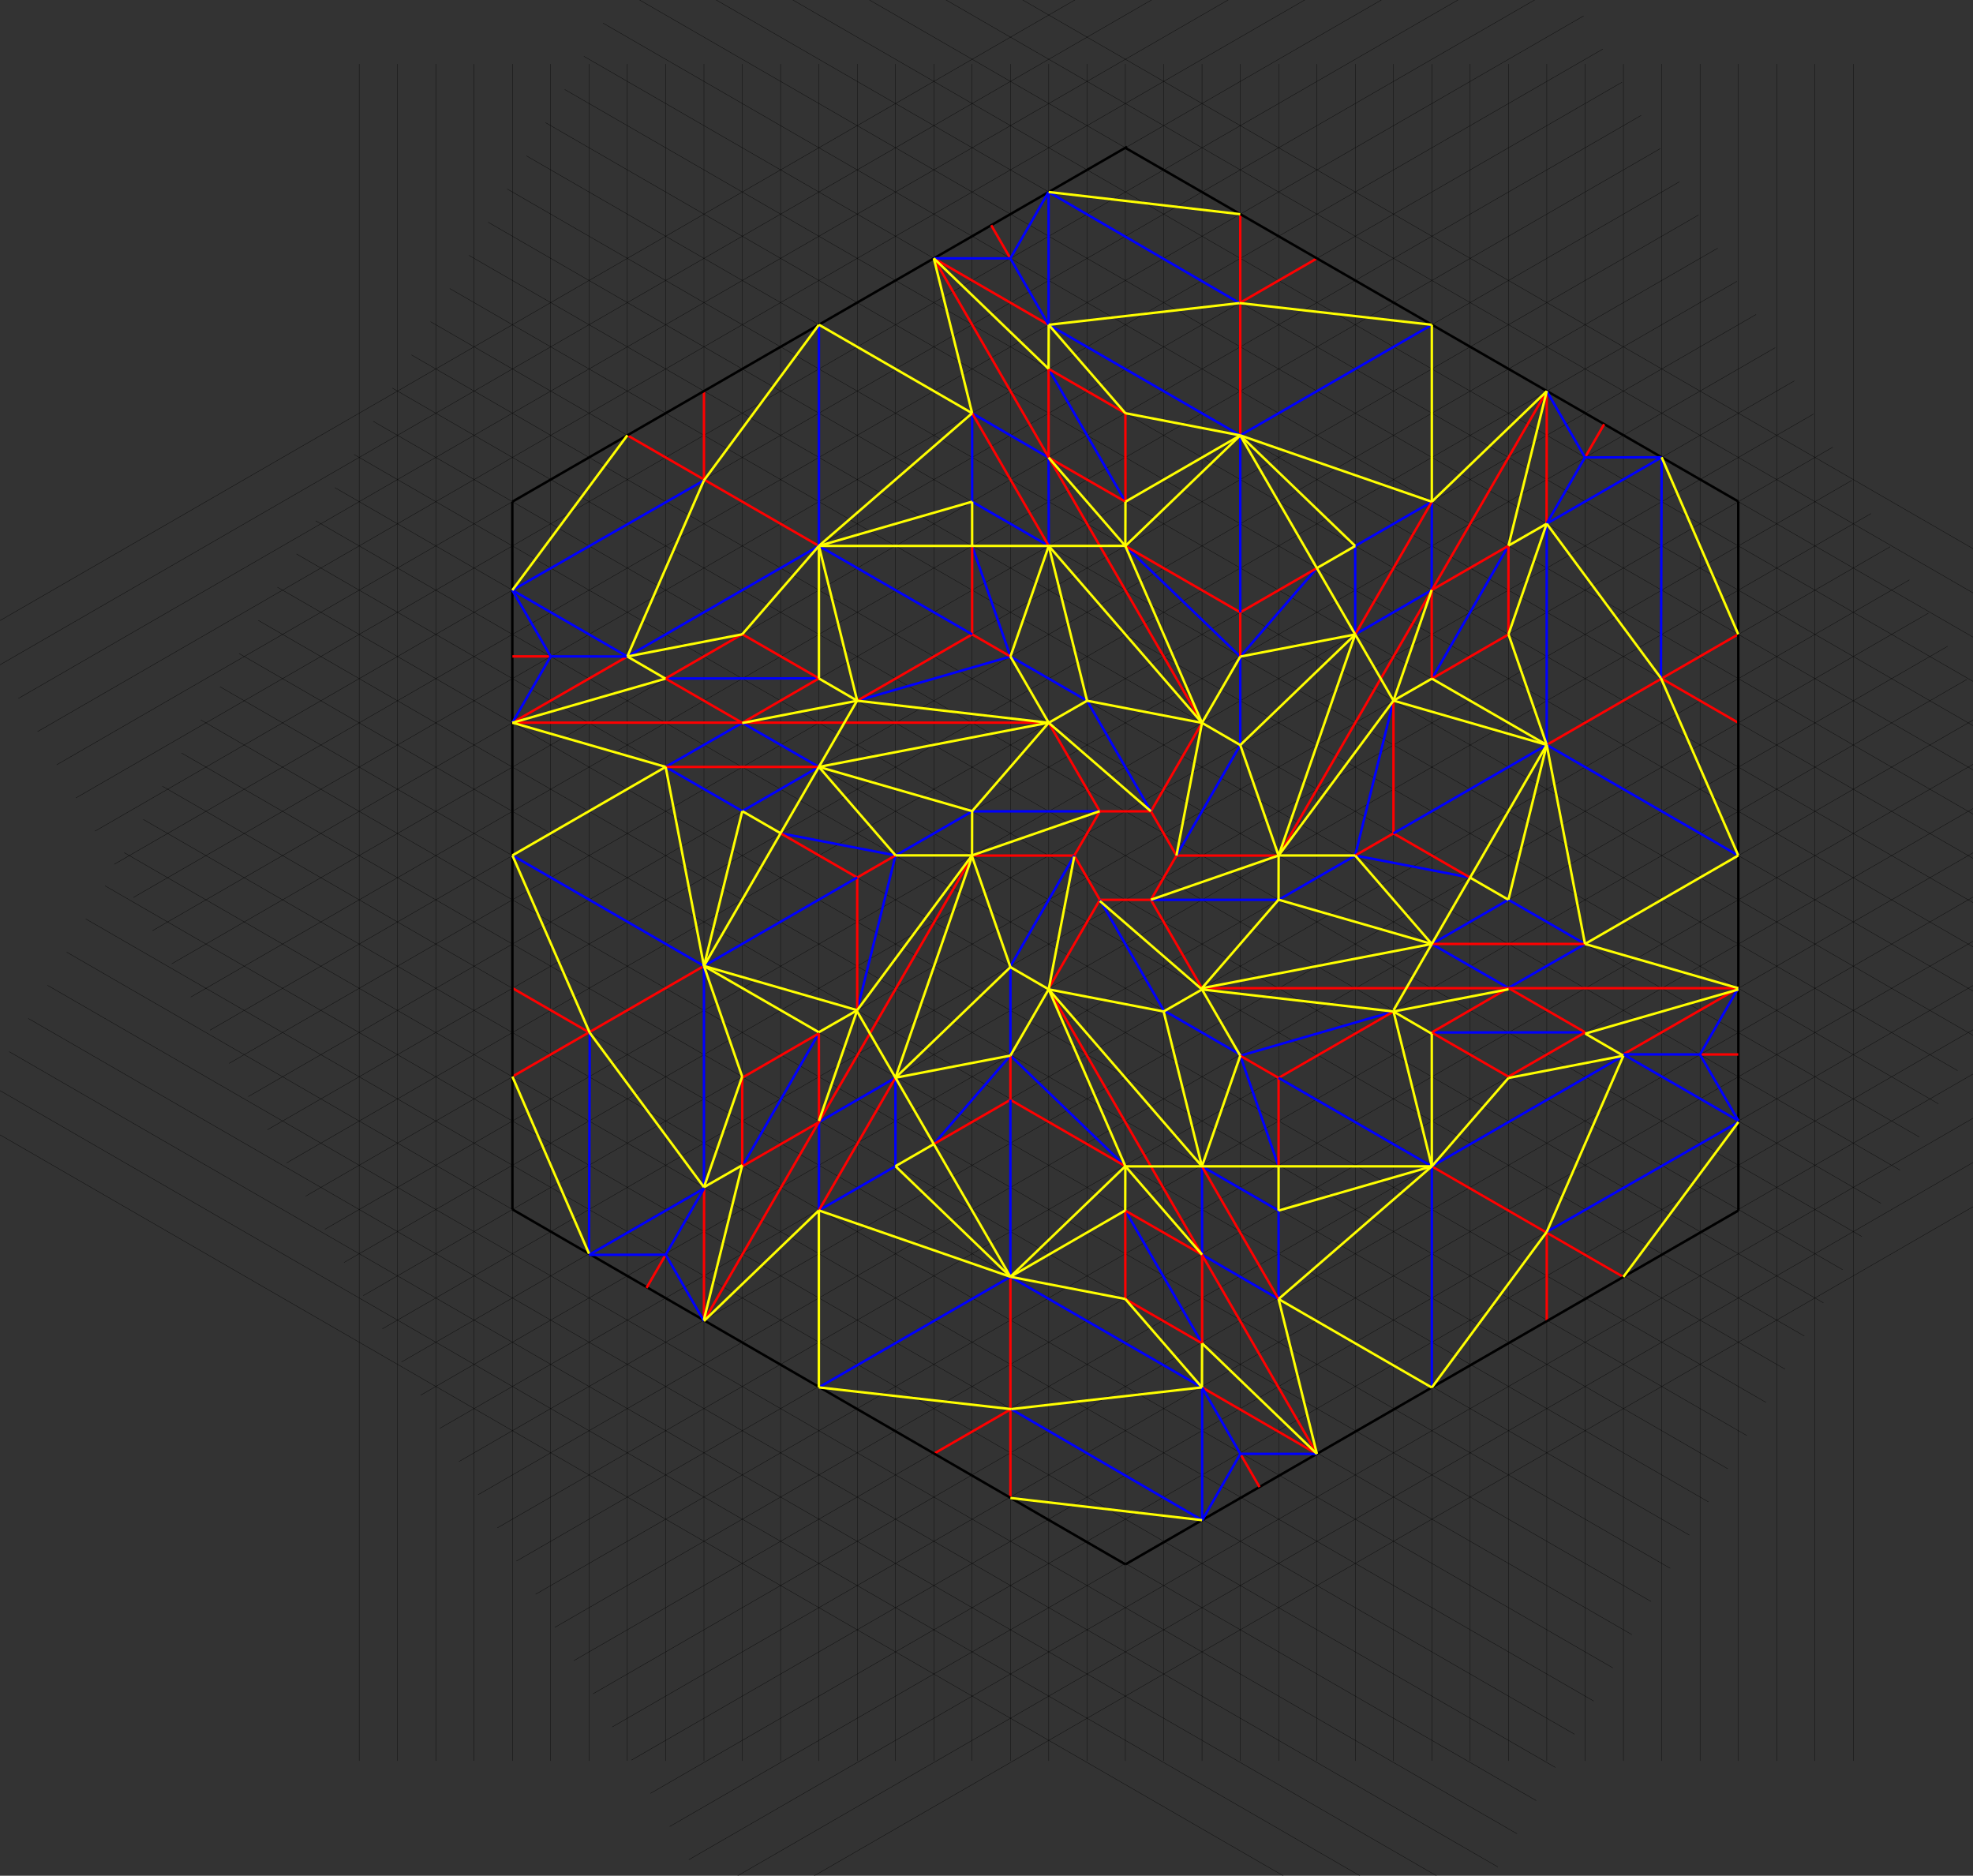<?xml version="1.0" encoding="utf-8"?>
<!-- Generator: Adobe Illustrator 16.0.3, SVG Export Plug-In . SVG Version: 6.00 Build 0)  -->
<!DOCTYPE svg PUBLIC "-//W3C//DTD SVG 1.1//EN" "http://www.w3.org/Graphics/SVG/1.1/DTD/svg11.dtd">
<svg version="1.1" id="Layer_1" xmlns="http://www.w3.org/2000/svg" xmlns:xlink="http://www.w3.org/1999/xlink" x="0px" y="0px"
	 width="7270.588px" height="6912px" viewBox="0 0 7270.588 6912" enable-background="new 0 0 7270.588 6912" xml:space="preserve">
<rect x="0" y="0" width="7270.588" height="6912" fill="#333333" stroke="none"/>
<g>
	<line fill="none" stroke="#000000" stroke-miterlimit="10" x1="1323.529" y1="235.647" x2="1323.529" y2="6488.588"/>
	<line fill="none" stroke="#000000" stroke-miterlimit="10" x1="1464.706" y1="235.647" x2="1464.706" y2="6488.588"/>
	<line fill="none" stroke="#000000" stroke-miterlimit="10" x1="1605.883" y1="235.647" x2="1605.883" y2="6488.588"/>
	<line fill="none" stroke="#000000" stroke-miterlimit="10" x1="1747.061" y1="235.647" x2="1747.061" y2="6488.588"/>
	<line fill="none" stroke="#000000" stroke-miterlimit="10" x1="1888.236" y1="235.647" x2="1888.236" y2="6488.588"/>
	<line fill="none" stroke="#000000" stroke-miterlimit="10" x1="2029.413" y1="235.647" x2="2029.413" y2="6488.588"/>
	<line fill="none" stroke="#000000" stroke-miterlimit="10" x1="2170.59" y1="235.647" x2="2170.59" y2="6488.588"/>
	<line fill="none" stroke="#000000" stroke-miterlimit="10" x1="2311.768" y1="235.647" x2="2311.768" y2="6488.588"/>
	<line fill="none" stroke="#000000" stroke-miterlimit="10" x1="2452.943" y1="235.647" x2="2452.943" y2="6488.588"/>
	<line fill="none" stroke="#000000" stroke-miterlimit="10" x1="2594.12" y1="235.647" x2="2594.12" y2="6488.588"/>
	<line fill="none" stroke="#000000" stroke-miterlimit="10" x1="2735.297" y1="235.647" x2="2735.297" y2="6488.588"/>
	<line fill="none" stroke="#000000" stroke-miterlimit="10" x1="2876.475" y1="235.647" x2="2876.475" y2="6488.588"/>
	<line fill="none" stroke="#000000" stroke-miterlimit="10" x1="3017.65" y1="235.647" x2="3017.65" y2="6488.588"/>
	<line fill="none" stroke="#000000" stroke-miterlimit="10" x1="3158.827" y1="235.647" x2="3158.827" y2="6488.588"/>
	<line fill="none" stroke="#000000" stroke-miterlimit="10" x1="3300.004" y1="235.647" x2="3300.004" y2="6488.588"/>
	<line fill="none" stroke="#000000" stroke-miterlimit="10" x1="3441.181" y1="235.647" x2="3441.181" y2="6488.588"/>
	<line fill="none" stroke="#000000" stroke-miterlimit="10" x1="3582.357" y1="235.647" x2="3582.357" y2="6488.588"/>
	<line fill="none" stroke="#000000" stroke-miterlimit="10" x1="3723.534" y1="235.647" x2="3723.534" y2="6488.588"/>
	<line fill="none" stroke="#000000" stroke-miterlimit="10" x1="3864.711" y1="235.647" x2="3864.711" y2="6488.588"/>
	<line fill="none" stroke="#000000" stroke-miterlimit="10" x1="4005.888" y1="235.647" x2="4005.888" y2="6488.588"/>
	<line fill="none" stroke="#000000" stroke-miterlimit="10" x1="4147.064" y1="235.647" x2="4147.064" y2="6488.588"/>
	<line fill="none" stroke="#000000" stroke-miterlimit="10" x1="4288.241" y1="235.647" x2="4288.241" y2="6488.588"/>
	<line fill="none" stroke="#000000" stroke-miterlimit="10" x1="4429.418" y1="235.647" x2="4429.418" y2="6488.588"/>
	<line fill="none" stroke="#000000" stroke-miterlimit="10" x1="4570.596" y1="235.647" x2="4570.596" y2="6488.588"/>
	<line fill="none" stroke="#000000" stroke-miterlimit="10" x1="4711.771" y1="235.647" x2="4711.771" y2="6488.588"/>
	<line fill="none" stroke="#000000" stroke-miterlimit="10" x1="4852.948" y1="235.647" x2="4852.948" y2="6488.588"/>
	<line fill="none" stroke="#000000" stroke-miterlimit="10" x1="4994.125" y1="235.647" x2="4994.125" y2="6488.588"/>
	<line fill="none" stroke="#000000" stroke-miterlimit="10" x1="5135.302" y1="235.647" x2="5135.302" y2="6488.588"/>
	<line fill="none" stroke="#000000" stroke-miterlimit="10" x1="5276.479" y1="235.647" x2="5276.479" y2="6488.588"/>
	<line fill="none" stroke="#000000" stroke-miterlimit="10" x1="5417.654" y1="235.647" x2="5417.654" y2="6488.588"/>
	<line fill="none" stroke="#000000" stroke-miterlimit="10" x1="5558.832" y1="235.647" x2="5558.832" y2="6488.588"/>
	<line fill="none" stroke="#000000" stroke-miterlimit="10" x1="5700.009" y1="235.647" x2="5700.009" y2="6488.588"/>
	<line fill="none" stroke="#000000" stroke-miterlimit="10" x1="5841.186" y1="235.647" x2="5841.186" y2="6488.588"/>
	<line fill="none" stroke="#000000" stroke-miterlimit="10" x1="5982.361" y1="235.647" x2="5982.361" y2="6488.588"/>
	<line fill="none" stroke="#000000" stroke-miterlimit="10" x1="6123.539" y1="235.647" x2="6123.539" y2="6488.588"/>
	<line fill="none" stroke="#000000" stroke-miterlimit="10" x1="6264.716" y1="235.647" x2="6264.716" y2="6488.588"/>
	<line fill="none" stroke="#000000" stroke-miterlimit="10" x1="6405.893" y1="235.647" x2="6405.893" y2="6488.588"/>
	<line fill="none" stroke="#000000" stroke-miterlimit="10" x1="6547.068" y1="235.647" x2="6547.068" y2="6488.588"/>
	<line fill="none" stroke="#000000" stroke-miterlimit="10" x1="6688.246" y1="235.647" x2="6688.246" y2="6488.588"/>
	<line fill="none" stroke="#000000" stroke-miterlimit="10" x1="6829.423" y1="235.647" x2="6829.423" y2="6488.588"/>
</g>
<g>
	<line fill="none" stroke="#000000" stroke-miterlimit="10" x1="-107.364" y1="4119.789" x2="5307.841" y2="7246.26"/>
	<line fill="none" stroke="#000000" stroke-miterlimit="10" x1="-36.776" y1="3997.527" x2="5378.43" y2="7123.998"/>
	<line fill="none" stroke="#000000" stroke-miterlimit="10" x1="33.812" y1="3875.265" x2="5449.02" y2="7001.734"/>
	<line fill="none" stroke="#000000" stroke-miterlimit="10" x1="104.401" y1="3753.002" x2="5519.605" y2="6879.473"/>
	<line fill="none" stroke="#000000" stroke-miterlimit="10" x1="174.989" y1="3630.739" x2="5590.193" y2="6757.209"/>
	<line fill="none" stroke="#000000" stroke-miterlimit="10" x1="245.578" y1="3508.477" x2="5660.782" y2="6634.947"/>
	<line fill="none" stroke="#000000" stroke-miterlimit="10" x1="316.166" y1="3386.214" x2="5731.372" y2="6512.684"/>
	<line fill="none" stroke="#000000" stroke-miterlimit="10" x1="386.754" y1="3263.951" x2="5801.96" y2="6390.422"/>
	<line fill="none" stroke="#000000" stroke-miterlimit="10" x1="457.343" y1="3141.688" x2="5872.548" y2="6268.158"/>
	<line fill="none" stroke="#000000" stroke-miterlimit="10" x1="527.931" y1="3019.426" x2="5943.137" y2="6145.896"/>
	<line fill="none" stroke="#000000" stroke-miterlimit="10" x1="598.52" y1="2897.163" x2="6013.727" y2="6023.633"/>
	<line fill="none" stroke="#000000" stroke-miterlimit="10" x1="669.107" y1="2774.9" x2="6084.312" y2="5901.371"/>
	<line fill="none" stroke="#000000" stroke-miterlimit="10" x1="739.696" y1="2652.638" x2="6154.9" y2="5779.107"/>
	<line fill="none" stroke="#000000" stroke-miterlimit="10" x1="810.285" y1="2530.375" x2="6225.488" y2="5656.846"/>
	<line fill="none" stroke="#000000" stroke-miterlimit="10" x1="880.873" y1="2408.112" x2="6296.079" y2="5534.583"/>
	<line fill="none" stroke="#000000" stroke-miterlimit="10" x1="951.461" y1="2285.85" x2="6366.667" y2="5412.32"/>
	<line fill="none" stroke="#000000" stroke-miterlimit="10" x1="1022.05" y1="2163.587" x2="6437.255" y2="5290.059"/>
	<line fill="none" stroke="#000000" stroke-miterlimit="10" x1="1092.638" y1="2041.324" x2="6507.843" y2="5167.795"/>
	<line fill="none" stroke="#000000" stroke-miterlimit="10" x1="1163.227" y1="1919.062" x2="6578.434" y2="5045.532"/>
	<line fill="none" stroke="#000000" stroke-miterlimit="10" x1="1233.814" y1="1796.799" x2="6649.021" y2="4923.27"/>
	<line fill="none" stroke="#000000" stroke-miterlimit="10" x1="1304.404" y1="1674.536" x2="6719.607" y2="4801.007"/>
	<line fill="none" stroke="#000000" stroke-miterlimit="10" x1="1374.992" y1="1552.273" x2="6790.195" y2="4678.744"/>
	<line fill="none" stroke="#000000" stroke-miterlimit="10" x1="1445.58" y1="1430.011" x2="6860.786" y2="4556.48"/>
	<line fill="none" stroke="#000000" stroke-miterlimit="10" x1="1516.168" y1="1307.748" x2="6931.374" y2="4434.219"/>
	<line fill="none" stroke="#000000" stroke-miterlimit="10" x1="1586.757" y1="1185.484" x2="7001.962" y2="4311.956"/>
	<line fill="none" stroke="#000000" stroke-miterlimit="10" x1="1657.345" y1="1063.223" x2="7072.55" y2="4189.693"/>
	<line fill="none" stroke="#000000" stroke-miterlimit="10" x1="1727.934" y1="940.961" x2="7143.141" y2="4067.432"/>
	<line fill="none" stroke="#000000" stroke-miterlimit="10" x1="1798.521" y1="818.698" x2="7213.729" y2="3945.168"/>
	<line fill="none" stroke="#000000" stroke-miterlimit="10" x1="1869.111" y1="696.436" x2="7284.314" y2="3822.906"/>
	<line fill="none" stroke="#000000" stroke-miterlimit="10" x1="1939.699" y1="574.172" x2="7354.902" y2="3700.643"/>
	<line fill="none" stroke="#000000" stroke-miterlimit="10" x1="2010.287" y1="451.909" x2="7425.493" y2="3578.38"/>
	<line fill="none" stroke="#000000" stroke-miterlimit="10" x1="2080.875" y1="329.646" x2="7496.081" y2="3456.117"/>
	<line fill="none" stroke="#000000" stroke-miterlimit="10" x1="2151.464" y1="207.385" x2="7566.669" y2="3333.855"/>
	<line fill="none" stroke="#000000" stroke-miterlimit="10" x1="2222.052" y1="85.122" x2="7637.257" y2="3211.593"/>
	<line fill="none" stroke="#000000" stroke-miterlimit="10" x1="2292.64" y1="-37.141" x2="7707.848" y2="3089.33"/>
	<line fill="none" stroke="#000000" stroke-miterlimit="10" x1="2363.229" y1="-159.403" x2="7778.436" y2="2967.066"/>
	<line fill="none" stroke="#000000" stroke-miterlimit="10" x1="2433.818" y1="-281.666" x2="7849.021" y2="2844.805"/>
	<line fill="none" stroke="#000000" stroke-miterlimit="10" x1="2504.406" y1="-403.929" x2="7919.609" y2="2722.542"/>
	<line fill="none" stroke="#000000" stroke-miterlimit="10" x1="2574.994" y1="-526.191" x2="7990.2" y2="2600.279"/>
	<line fill="none" stroke="#000000" stroke-miterlimit="10" x1="2645.583" y1="-648.454" x2="8060.788" y2="2478.018"/>
</g>
<g>
	<line fill="none" stroke="#000000" stroke-miterlimit="10" x1="5341.855" y1="-797.418" x2="-73.351" y2="2329.053"/>
	<line fill="none" stroke="#000000" stroke-miterlimit="10" x1="5412.443" y1="-675.155" x2="-2.763" y2="2451.314"/>
	<line fill="none" stroke="#000000" stroke-miterlimit="10" x1="5483.031" y1="-552.893" x2="67.826" y2="2573.578"/>
	<line fill="none" stroke="#000000" stroke-miterlimit="10" x1="5553.619" y1="-430.63" x2="138.414" y2="2695.84"/>
	<line fill="none" stroke="#000000" stroke-miterlimit="10" x1="5624.209" y1="-308.367" x2="209.002" y2="2818.104"/>
	<line fill="none" stroke="#000000" stroke-miterlimit="10" x1="5694.797" y1="-186.104" x2="279.591" y2="2940.365"/>
	<line fill="none" stroke="#000000" stroke-miterlimit="10" x1="5765.385" y1="-63.842" x2="350.179" y2="3062.629"/>
	<line fill="none" stroke="#000000" stroke-miterlimit="10" x1="5835.973" y1="58.421" x2="420.768" y2="3184.891"/>
	<line fill="none" stroke="#000000" stroke-miterlimit="10" x1="5906.562" y1="180.684" x2="491.355" y2="3307.154"/>
	<line fill="none" stroke="#000000" stroke-miterlimit="10" x1="5977.15" y1="302.946" x2="561.944" y2="3429.416"/>
	<line fill="none" stroke="#000000" stroke-miterlimit="10" x1="6047.738" y1="425.209" x2="632.533" y2="3551.679"/>
	<line fill="none" stroke="#000000" stroke-miterlimit="10" x1="6118.326" y1="547.472" x2="703.121" y2="3673.939"/>
	<line fill="none" stroke="#000000" stroke-miterlimit="10" x1="6188.916" y1="669.734" x2="773.709" y2="3796.204"/>
	<line fill="none" stroke="#000000" stroke-miterlimit="10" x1="6259.504" y1="791.996" x2="844.298" y2="3918.466"/>
	<line fill="none" stroke="#000000" stroke-miterlimit="10" x1="6330.092" y1="914.259" x2="914.886" y2="4040.729"/>
	<line fill="none" stroke="#000000" stroke-miterlimit="10" x1="6400.68" y1="1036.521" x2="985.475" y2="4162.991"/>
	<line fill="none" stroke="#000000" stroke-miterlimit="10" x1="6471.27" y1="1158.784" x2="1056.062" y2="4285.255"/>
	<line fill="none" stroke="#000000" stroke-miterlimit="10" x1="6541.857" y1="1281.047" x2="1126.65" y2="4407.518"/>
	<line fill="none" stroke="#000000" stroke-miterlimit="10" x1="6612.445" y1="1403.311" x2="1197.24" y2="4529.779"/>
	<line fill="none" stroke="#000000" stroke-miterlimit="10" x1="6683.033" y1="1525.572" x2="1267.828" y2="4652.042"/>
	<line fill="none" stroke="#000000" stroke-miterlimit="10" x1="6753.623" y1="1647.835" x2="1338.417" y2="4774.307"/>
	<line fill="none" stroke="#000000" stroke-miterlimit="10" x1="6824.211" y1="1770.098" x2="1409.005" y2="4896.566"/>
	<line fill="none" stroke="#000000" stroke-miterlimit="10" x1="6894.799" y1="1892.36" x2="1479.593" y2="5018.831"/>
	<line fill="none" stroke="#000000" stroke-miterlimit="10" x1="6965.387" y1="2014.623" x2="1550.182" y2="5141.093"/>
	<line fill="none" stroke="#000000" stroke-miterlimit="10" x1="7035.977" y1="2136.886" x2="1620.77" y2="5263.355"/>
	<line fill="none" stroke="#000000" stroke-miterlimit="10" x1="7106.564" y1="2259.148" x2="1691.357" y2="5385.618"/>
	<line fill="none" stroke="#000000" stroke-miterlimit="10" x1="7177.152" y1="2381.411" x2="1761.947" y2="5507.88"/>
	<line fill="none" stroke="#000000" stroke-miterlimit="10" x1="7247.74" y1="2503.674" x2="1832.535" y2="5630.145"/>
	<line fill="none" stroke="#000000" stroke-miterlimit="10" x1="7318.33" y1="2625.938" x2="1903.124" y2="5752.404"/>
	<line fill="none" stroke="#000000" stroke-miterlimit="10" x1="7388.918" y1="2748.199" x2="1973.712" y2="5874.669"/>
	<line fill="none" stroke="#000000" stroke-miterlimit="10" x1="7459.506" y1="2870.462" x2="2044.3" y2="5996.934"/>
	<line fill="none" stroke="#000000" stroke-miterlimit="10" x1="7530.094" y1="2992.725" x2="2114.889" y2="6119.193"/>
	<line fill="none" stroke="#000000" stroke-miterlimit="10" x1="7600.684" y1="3114.986" x2="2185.477" y2="6241.456"/>
	<line fill="none" stroke="#000000" stroke-miterlimit="10" x1="7671.271" y1="3237.249" x2="2256.064" y2="6363.721"/>
	<line fill="none" stroke="#000000" stroke-miterlimit="10" x1="7741.859" y1="3359.511" x2="2326.654" y2="6485.98"/>
	<line fill="none" stroke="#000000" stroke-miterlimit="10" x1="7812.447" y1="3481.773" x2="2397.242" y2="6608.245"/>
	<line fill="none" stroke="#000000" stroke-miterlimit="10" x1="7883.037" y1="3604.036" x2="2467.831" y2="6730.507"/>
	<line fill="none" stroke="#000000" stroke-miterlimit="10" x1="7953.625" y1="3726.3" x2="2538.419" y2="6852.771"/>
	<line fill="none" stroke="#000000" stroke-miterlimit="10" x1="8024.213" y1="3848.562" x2="2609.007" y2="6975.032"/>
	<line fill="none" stroke="#000000" stroke-miterlimit="10" x1="8094.801" y1="3970.825" x2="2679.596" y2="7097.296"/>
</g>
<polygon fill="none" stroke="#FF0000" stroke-width="9" stroke-miterlimit="10" points="4052.945,3315.75 3958.826,3152.73 
	4052.945,2989.712 4241.184,2989.712 4335.303,3152.73 4241.184,3315.75 "/>
<line fill="none" stroke="#FF0000" stroke-width="9" stroke-miterlimit="10" x1="3958.826" y1="3152.73" x2="3582.357" y2="3152.732"/>
<line fill="none" stroke="#FF0000" stroke-width="9" stroke-miterlimit="10" x1="4052.945" y1="3315.75" x2="3864.711" y2="3641.783"/>
<line fill="none" stroke="#FF0000" stroke-width="9" stroke-miterlimit="10" x1="4241.184" y1="3315.75" x2="4429.421" y2="3641.783"/>
<line fill="none" stroke="#FF0000" stroke-width="9" stroke-miterlimit="10" x1="4335.303" y1="3152.73" x2="4711.771" y2="3152.732"/>
<line fill="none" stroke="#FF0000" stroke-width="9" stroke-miterlimit="10" x1="4241.184" y1="2989.712" x2="4429.421" y2="2663.679"/>
<line fill="none" stroke="#FF0000" stroke-width="9" stroke-miterlimit="10" x1="4052.945" y1="2989.712" x2="3864.711" y2="2663.681"/>
<line fill="none" stroke="#0000FF" stroke-width="9" stroke-miterlimit="10" x1="4052.945" y1="2989.712" x2="3582.355" y2="2989.712"/>
<line fill="none" stroke="#0000FF" stroke-width="9" stroke-miterlimit="10" x1="3958.826" y1="3152.73" x2="3723.535" y2="3560.273"/>
<line fill="none" stroke="#0000FF" stroke-width="9" stroke-miterlimit="10" x1="4052.945" y1="3315.75" x2="4288.242" y2="3723.291"/>
<line fill="none" stroke="#0000FF" stroke-width="9" stroke-miterlimit="10" x1="4241.184" y1="3315.75" x2="4711.77" y2="3315.75"/>
<line fill="none" stroke="#0000FF" stroke-width="9" stroke-miterlimit="10" x1="4335.303" y1="3152.73" x2="4570.596" y2="2745.189"/>
<line fill="none" stroke="#0000FF" stroke-width="9" stroke-miterlimit="10" x1="4241.184" y1="2989.712" x2="4005.888" y2="2582.173"/>
<line fill="none" stroke="#0000FF" stroke-width="9" stroke-miterlimit="10" x1="4005.888" y1="2582.173" x2="3723.534" y2="2419.156"/>
<line fill="none" stroke="#0000FF" stroke-width="9" stroke-miterlimit="10" x1="3582.355" y1="2989.712" x2="3300.003" y2="3152.732"/>
<line fill="none" stroke="#0000FF" stroke-width="9" stroke-miterlimit="10" x1="3723.535" y1="3560.273" x2="3723.534" y2="3886.309"/>
<line fill="none" stroke="#0000FF" stroke-width="9" stroke-miterlimit="10" x1="4288.242" y1="3723.291" x2="4570.598" y2="3886.309"/>
<line fill="none" stroke="#0000FF" stroke-width="9" stroke-miterlimit="10" x1="4711.77" y1="3315.75" x2="4994.127" y2="3152.732"/>
<line fill="none" stroke="#0000FF" stroke-width="9" stroke-miterlimit="10" x1="3723.534" y1="2419.156" x2="3158.826" y2="2582.173"/>
<line fill="none" stroke="#0000FF" stroke-width="9" stroke-miterlimit="10" x1="3723.534" y1="2419.156" x2="3582.357" y2="2011.613"/>
<line fill="none" stroke="#FF0000" stroke-width="9" stroke-miterlimit="10" x1="3582.357" y1="2011.613" x2="3582.357" y2="2337.646"/>
<line fill="none" stroke="#FF0000" stroke-width="9" stroke-miterlimit="10" x1="3582.357" y1="2337.646" x2="3158.826" y2="2582.173"/>
<line fill="none" stroke="#FF0000" stroke-width="9" stroke-miterlimit="10" x1="3582.357" y1="2337.646" x2="3723.534" y2="2419.156"/>
<line fill="none" stroke="#0000FF" stroke-width="9" stroke-miterlimit="10" x1="3582.357" y1="2337.646" x2="3017.65" y2="2011.614"/>
<line fill="none" stroke="#FF0000" stroke-width="9" stroke-miterlimit="10" x1="3017.65" y1="2011.614" x2="2311.768" y2="1604.072"/>
<line fill="none" stroke="#FF0000" stroke-width="9" stroke-miterlimit="10" x1="2594.12" y1="1770.098" x2="2594.121" y2="1441.055"/>
<line fill="none" stroke="#0000FF" stroke-width="9" stroke-miterlimit="10" x1="3017.65" y1="2011.614" x2="3017.65" y2="1196.53"/>
<line fill="none" stroke="#0000FF" stroke-width="9" stroke-miterlimit="10" x1="3582.357" y1="1848.597" x2="3864.713" y2="2011.613"/>
<line fill="none" stroke="#0000FF" stroke-width="9" stroke-miterlimit="10" x1="3864.081" y1="1685.943" x2="3864.713" y2="2011.613"/>
<line fill="none" stroke="#0000FF" stroke-width="9" stroke-miterlimit="10" x1="3864.081" y1="1685.943" x2="3582.355" y2="1522.561"/>
<line fill="none" stroke="#0000FF" stroke-width="9" stroke-miterlimit="10" x1="3582.355" y1="1522.561" x2="3582.357" y2="1848.597"/>
<line fill="none" stroke="#0000FF" stroke-width="9" stroke-miterlimit="10" x1="3864.081" y1="1359.182" x2="4147.381" y2="1848.778"/>
<line fill="none" stroke="#FF0000" stroke-width="9" stroke-miterlimit="10" x1="3582.355" y1="1522.561" x2="3864.713" y2="2011.613"/>
<line fill="none" stroke="#FF0000" stroke-width="9" stroke-miterlimit="10" x1="3864.081" y1="1359.182" x2="3864.081" y2="1685.943"/>
<line fill="none" stroke="#FF0000" stroke-width="9" stroke-miterlimit="10" x1="3864.081" y1="1685.943" x2="4147.381" y2="1848.778"/>
<line fill="none" stroke="#FF0000" stroke-width="9" stroke-miterlimit="10" x1="4147.381" y1="1848.778" x2="4147.062" y2="1522.561"/>
<line fill="none" stroke="#FF0000" stroke-width="9" stroke-miterlimit="10" x1="4147.062" y1="1522.561" x2="3864.081" y2="1359.182"/>
<line fill="none" stroke="#000000" stroke-width="9" stroke-miterlimit="10" x1="1887.923" y1="1848.778" x2="4153.184" y2="540.93"/>
<line fill="none" stroke="#FF0000" stroke-width="9" stroke-miterlimit="10" x1="3441.179" y1="952.002" x2="4429.421" y2="2663.679"/>
<line fill="none" stroke="#0000FF" stroke-width="9" stroke-miterlimit="10" x1="2594.12" y1="1770.098" x2="1887.923" y2="2174.812"/>
<line fill="none" stroke="#FF0000" stroke-width="9" stroke-miterlimit="10" x1="3441.179" y1="952.002" x2="3864.081" y2="1196.893"/>
<line fill="none" stroke="#FF0000" stroke-width="9" stroke-miterlimit="10" x1="3723.219" y1="952.188" x2="3652.63" y2="829.924"/>
<line fill="none" stroke="#0000FF" stroke-width="9" stroke-miterlimit="10" x1="3723.219" y1="952.188" x2="3441.179" y2="952.002"/>
<line fill="none" stroke="#0000FF" stroke-width="9" stroke-miterlimit="10" x1="3723.219" y1="952.188" x2="3864.081" y2="707.114"/>
<line fill="none" stroke="#0000FF" stroke-width="9" stroke-miterlimit="10" x1="3864.081" y1="707.114" x2="3864.081" y2="1196.893"/>
<line fill="none" stroke="#0000FF" stroke-width="9" stroke-miterlimit="10" x1="3723.219" y1="952.188" x2="3864.081" y2="1196.893"/>
<line fill="none" stroke="#0000FF" stroke-width="9" stroke-miterlimit="10" x1="3017.65" y1="2011.614" x2="2311.768" y2="2419.156"/>
<line fill="none" stroke="#0000FF" stroke-width="9" stroke-miterlimit="10" x1="3300.004" y1="3152.005" x2="3158.827" y2="3722.564"/>
<line fill="none" stroke="#0000FF" stroke-width="9" stroke-miterlimit="10" x1="3300.004" y1="3152.005" x2="2876.475" y2="3070.497"/>
<line fill="none" stroke="#FF0000" stroke-width="9" stroke-miterlimit="10" x1="2876.475" y1="3070.497" x2="3158.827" y2="3233.513"/>
<line fill="none" stroke="#FF0000" stroke-width="9" stroke-miterlimit="10" x1="3158.827" y1="3233.513" x2="3158.827" y2="3722.564"/>
<line fill="none" stroke="#FF0000" stroke-width="9" stroke-miterlimit="10" x1="3158.827" y1="3233.513" x2="3300.004" y2="3152.005"/>
<line fill="none" stroke="#0000FF" stroke-width="9" stroke-miterlimit="10" x1="3158.827" y1="3233.513" x2="2594.121" y2="3559.547"/>
<line fill="none" stroke="#FF0000" stroke-width="9" stroke-miterlimit="10" x1="2594.121" y1="3559.547" x2="1888.237" y2="3967.088"/>
<line fill="none" stroke="#FF0000" stroke-width="9" stroke-miterlimit="10" x1="2173.196" y1="3805.576" x2="1888.237" y2="3641.053"/>
<line fill="none" stroke="#0000FF" stroke-width="9" stroke-miterlimit="10" x1="2594.121" y1="3559.547" x2="1888.237" y2="3152.005"/>
<line fill="none" stroke="#0000FF" stroke-width="9" stroke-miterlimit="10" x1="2735.297" y1="2988.987" x2="3017.65" y2="2825.969"/>
<line fill="none" stroke="#0000FF" stroke-width="9" stroke-miterlimit="10" x1="2735.297" y1="2663.681" x2="3017.65" y2="2825.969"/>
<line fill="none" stroke="#0000FF" stroke-width="9" stroke-miterlimit="10" x1="2735.297" y1="2663.681" x2="2452.939" y2="2825.971"/>
<line fill="none" stroke="#0000FF" stroke-width="9" stroke-miterlimit="10" x1="2452.939" y1="2825.971" x2="2735.297" y2="2988.987"/>
<line fill="none" stroke="#0000FF" stroke-width="9" stroke-miterlimit="10" x1="2452.312" y1="2500.3" x2="3017.967" y2="2499.754"/>
<line fill="none" stroke="#FF0000" stroke-width="9" stroke-miterlimit="10" x1="2452.939" y1="2825.971" x2="3017.65" y2="2825.969"/>
<line fill="none" stroke="#FF0000" stroke-width="9" stroke-miterlimit="10" x1="2452.312" y1="2500.3" x2="2735.297" y2="2663.681"/>
<line fill="none" stroke="#FF0000" stroke-width="9" stroke-miterlimit="10" x1="2735.297" y1="2663.681" x2="3017.967" y2="2499.754"/>
<line fill="none" stroke="#FF0000" stroke-width="9" stroke-miterlimit="10" x1="3017.967" y1="2499.754" x2="2735.294" y2="2336.92"/>
<line fill="none" stroke="#FF0000" stroke-width="9" stroke-miterlimit="10" x1="2735.294" y1="2336.92" x2="2452.312" y2="2500.3"/>
<line fill="none" stroke="#000000" stroke-width="9" stroke-miterlimit="10" x1="1888.237" y1="4456.5" x2="1887.923" y2="1848.778"/>
<line fill="none" stroke="#FF0000" stroke-width="9" stroke-miterlimit="10" x1="1888.234" y1="2662.954" x2="3864.711" y2="2662.951"/>
<line fill="none" stroke="#0000FF" stroke-width="9" stroke-miterlimit="10" x1="2173.196" y1="3805.576" x2="2170.591" y2="4619.518"/>
<line fill="none" stroke="#FF0000" stroke-width="9" stroke-miterlimit="10" x1="1888.234" y1="2662.954" x2="2311.768" y2="2419.156"/>
<line fill="none" stroke="#FF0000" stroke-width="9" stroke-miterlimit="10" x1="2029.414" y1="2418.793" x2="1888.237" y2="2418.794"/>
<line fill="none" stroke="#0000FF" stroke-width="9" stroke-miterlimit="10" x1="2029.414" y1="2418.793" x2="1888.234" y2="2662.954"/>
<line fill="none" stroke="#0000FF" stroke-width="9" stroke-miterlimit="10" x1="2029.414" y1="2418.793" x2="1887.605" y2="2174.268"/>
<line fill="none" stroke="#0000FF" stroke-width="9" stroke-miterlimit="10" x1="1887.605" y1="2174.268" x2="2311.768" y2="2419.156"/>
<line fill="none" stroke="#0000FF" stroke-width="9" stroke-miterlimit="10" x1="2029.414" y1="2418.793" x2="2311.768" y2="2419.156"/>
<line fill="none" stroke="#0000FF" stroke-width="9" stroke-miterlimit="10" x1="2594.121" y1="3559.547" x2="2594.121" y2="4374.631"/>
<line fill="none" stroke="#0000FF" stroke-width="9" stroke-miterlimit="10" x1="3723.378" y1="3889.75" x2="4146.907" y2="4297.293"/>
<line fill="none" stroke="#0000FF" stroke-width="9" stroke-miterlimit="10" x1="3723.378" y1="3889.75" x2="3441.021" y2="4215.783"/>
<line fill="none" stroke="#FF0000" stroke-width="9" stroke-miterlimit="10" x1="3441.021" y1="4215.783" x2="3723.376" y2="4052.766"/>
<line fill="none" stroke="#FF0000" stroke-width="9" stroke-miterlimit="10" x1="3723.376" y1="4052.766" x2="4146.907" y2="4297.293"/>
<line fill="none" stroke="#FF0000" stroke-width="9" stroke-miterlimit="10" x1="3723.376" y1="4052.766" x2="3723.378" y2="3889.75"/>
<line fill="none" stroke="#0000FF" stroke-width="9" stroke-miterlimit="10" x1="3723.376" y1="4052.766" x2="3723.377" y2="4704.834"/>
<line fill="none" stroke="#FF0000" stroke-width="9" stroke-miterlimit="10" x1="3723.377" y1="4704.834" x2="3723.378" y2="5519.918"/>
<line fill="none" stroke="#FF0000" stroke-width="9" stroke-miterlimit="10" x1="3725.982" y1="5192.381" x2="3441.021" y2="5356.9"/>
<line fill="none" stroke="#0000FF" stroke-width="9" stroke-miterlimit="10" x1="3723.377" y1="4704.834" x2="3017.494" y2="5112.376"/>
<line fill="none" stroke="#0000FF" stroke-width="9" stroke-miterlimit="10" x1="3299.847" y1="4297.291" x2="3299.845" y2="3971.258"/>
<line fill="none" stroke="#0000FF" stroke-width="9" stroke-miterlimit="10" x1="3018.122" y1="4134.641" x2="3299.845" y2="3971.258"/>
<line fill="none" stroke="#0000FF" stroke-width="9" stroke-miterlimit="10" x1="3018.122" y1="4134.641" x2="3017.492" y2="4460.312"/>
<line fill="none" stroke="#0000FF" stroke-width="9" stroke-miterlimit="10" x1="3017.492" y1="4460.312" x2="3299.847" y2="4297.291"/>
<line fill="none" stroke="#0000FF" stroke-width="9" stroke-miterlimit="10" x1="2735.138" y1="4298.021" x2="3017.492" y2="3807.877"/>
<line fill="none" stroke="#FF0000" stroke-width="9" stroke-miterlimit="10" x1="3017.492" y1="4460.312" x2="3299.845" y2="3971.258"/>
<line fill="none" stroke="#FF0000" stroke-width="9" stroke-miterlimit="10" x1="2735.138" y1="4298.021" x2="3018.122" y2="4134.641"/>
<line fill="none" stroke="#FF0000" stroke-width="9" stroke-miterlimit="10" x1="3018.122" y1="4134.641" x2="3017.492" y2="3807.877"/>
<line fill="none" stroke="#FF0000" stroke-width="9" stroke-miterlimit="10" x1="3017.492" y1="3807.877" x2="2735.139" y2="3971.262"/>
<line fill="none" stroke="#FF0000" stroke-width="9" stroke-miterlimit="10" x1="2735.139" y1="3971.262" x2="2735.138" y2="4298.021"/>
<line fill="none" stroke="#000000" stroke-width="9" stroke-miterlimit="10" x1="4147.221" y1="5764.624" x2="1888.237" y2="4456.5"/>
<line fill="none" stroke="#FF0000" stroke-width="9" stroke-miterlimit="10" x1="2593.962" y1="4867.854" x2="3582.197" y2="3156.172"/>
<line fill="none" stroke="#0000FF" stroke-width="9" stroke-miterlimit="10" x1="3725.982" y1="5192.381" x2="4429.573" y2="5601.607"/>
<line fill="none" stroke="#FF0000" stroke-width="9" stroke-miterlimit="10" x1="2593.962" y1="4867.854" x2="2594.593" y2="4379.164"/>
<line fill="none" stroke="#FF0000" stroke-width="9" stroke-miterlimit="10" x1="2453.104" y1="4623.508" x2="2382.515" y2="4745.771"/>
<line fill="none" stroke="#0000FF" stroke-width="9" stroke-miterlimit="10" x1="2453.104" y1="4623.508" x2="2593.962" y2="4867.854"/>
<line fill="none" stroke="#0000FF" stroke-width="9" stroke-miterlimit="10" x1="2453.104" y1="4623.508" x2="2170.434" y2="4624.055"/>
<line fill="none" stroke="#0000FF" stroke-width="9" stroke-miterlimit="10" x1="2170.434" y1="4624.055" x2="2594.593" y2="4379.164"/>
<line fill="none" stroke="#0000FF" stroke-width="9" stroke-miterlimit="10" x1="2453.104" y1="4623.508" x2="2594.593" y2="4379.164"/>
<line fill="none" stroke="#0000FF" stroke-width="9" stroke-miterlimit="10" x1="3723.377" y1="4704.834" x2="4429.262" y2="5112.377"/>
<line fill="none" stroke="#0000FF" stroke-width="9" stroke-miterlimit="10" x1="4570.439" y1="3890.295" x2="5135.146" y2="3727.278"/>
<line fill="none" stroke="#0000FF" stroke-width="9" stroke-miterlimit="10" x1="4570.439" y1="3890.295" x2="4711.616" y2="4297.838"/>
<line fill="none" stroke="#FF0000" stroke-width="9" stroke-miterlimit="10" x1="4711.616" y1="4297.838" x2="4711.615" y2="3971.805"/>
<line fill="none" stroke="#FF0000" stroke-width="9" stroke-miterlimit="10" x1="4711.615" y1="3971.805" x2="5135.146" y2="3727.278"/>
<line fill="none" stroke="#FF0000" stroke-width="9" stroke-miterlimit="10" x1="4711.615" y1="3971.805" x2="4570.439" y2="3890.295"/>
<line fill="none" stroke="#0000FF" stroke-width="9" stroke-miterlimit="10" x1="4711.615" y1="3971.805" x2="5276.323" y2="4297.837"/>
<line fill="none" stroke="#FF0000" stroke-width="9" stroke-miterlimit="10" x1="5276.323" y1="4297.837" x2="5982.207" y2="4705.379"/>
<line fill="none" stroke="#FF0000" stroke-width="9" stroke-miterlimit="10" x1="5699.854" y1="4539.354" x2="5699.854" y2="4868.396"/>
<line fill="none" stroke="#0000FF" stroke-width="9" stroke-miterlimit="10" x1="5276.323" y1="4297.837" x2="5276.323" y2="5112.921"/>
<line fill="none" stroke="#0000FF" stroke-width="9" stroke-miterlimit="10" x1="4711.615" y1="4460.854" x2="4429.262" y2="4297.838"/>
<line fill="none" stroke="#0000FF" stroke-width="9" stroke-miterlimit="10" x1="4429.893" y1="4623.509" x2="4429.262" y2="4297.838"/>
<line fill="none" stroke="#0000FF" stroke-width="9" stroke-miterlimit="10" x1="4429.893" y1="4623.509" x2="4711.618" y2="4786.891"/>
<line fill="none" stroke="#0000FF" stroke-width="9" stroke-miterlimit="10" x1="4711.618" y1="4786.891" x2="4711.615" y2="4460.854"/>
<line fill="none" stroke="#0000FF" stroke-width="9" stroke-miterlimit="10" x1="4429.893" y1="4950.271" x2="4146.593" y2="4460.673"/>
<line fill="none" stroke="#FF0000" stroke-width="9" stroke-miterlimit="10" x1="4711.618" y1="4786.891" x2="4429.262" y2="4297.838"/>
<line fill="none" stroke="#FF0000" stroke-width="9" stroke-miterlimit="10" x1="4429.893" y1="4950.271" x2="4429.893" y2="4623.509"/>
<line fill="none" stroke="#FF0000" stroke-width="9" stroke-miterlimit="10" x1="4429.893" y1="4623.509" x2="4146.593" y2="4460.673"/>
<line fill="none" stroke="#FF0000" stroke-width="9" stroke-miterlimit="10" x1="4146.593" y1="4460.673" x2="4146.911" y2="4786.891"/>
<line fill="none" stroke="#FF0000" stroke-width="9" stroke-miterlimit="10" x1="4146.911" y1="4786.891" x2="4429.893" y2="4950.271"/>
<line fill="none" stroke="#000000" stroke-width="9" stroke-miterlimit="10" x1="6406.05" y1="4460.672" x2="4147.221" y2="5764.624"/>
<line fill="none" stroke="#FF0000" stroke-width="9" stroke-miterlimit="10" x1="4852.794" y1="5357.449" x2="3864.553" y2="3645.771"/>
<line fill="none" stroke="#0000FF" stroke-width="9" stroke-miterlimit="10" x1="5699.854" y1="4539.354" x2="6406.05" y2="4134.641"/>
<line fill="none" stroke="#FF0000" stroke-width="9" stroke-miterlimit="10" x1="4852.794" y1="5357.449" x2="4429.893" y2="5112.559"/>
<line fill="none" stroke="#FF0000" stroke-width="9" stroke-miterlimit="10" x1="4570.755" y1="5357.266" x2="4641.344" y2="5479.525"/>
<line fill="none" stroke="#0000FF" stroke-width="9" stroke-miterlimit="10" x1="4570.755" y1="5357.266" x2="4852.794" y2="5357.449"/>
<line fill="none" stroke="#0000FF" stroke-width="9" stroke-miterlimit="10" x1="4570.755" y1="5357.266" x2="4429.893" y2="5602.337"/>
<line fill="none" stroke="#0000FF" stroke-width="9" stroke-miterlimit="10" x1="4429.893" y1="5602.337" x2="4429.893" y2="5112.559"/>
<line fill="none" stroke="#0000FF" stroke-width="9" stroke-miterlimit="10" x1="4570.755" y1="5357.266" x2="4429.893" y2="5112.559"/>
<line fill="none" stroke="#0000FF" stroke-width="9" stroke-miterlimit="10" x1="5276.323" y1="4297.837" x2="5982.207" y2="3890.295"/>
<line fill="none" stroke="#0000FF" stroke-width="9" stroke-miterlimit="10" x1="4993.811" y1="3152.366" x2="5134.986" y2="2581.807"/>
<line fill="none" stroke="#0000FF" stroke-width="9" stroke-miterlimit="10" x1="4993.811" y1="3152.366" x2="5417.34" y2="3233.876"/>
<line fill="none" stroke="#FF0000" stroke-width="9" stroke-miterlimit="10" x1="5417.34" y1="3233.876" x2="5134.986" y2="3070.86"/>
<line fill="none" stroke="#FF0000" stroke-width="9" stroke-miterlimit="10" x1="5134.986" y1="3070.86" x2="5134.986" y2="2581.807"/>
<line fill="none" stroke="#FF0000" stroke-width="9" stroke-miterlimit="10" x1="5134.986" y1="3070.86" x2="4993.811" y2="3152.366"/>
<line fill="none" stroke="#0000FF" stroke-width="9" stroke-miterlimit="10" x1="5134.986" y1="3070.86" x2="5699.693" y2="2744.824"/>
<line fill="none" stroke="#FF0000" stroke-width="9" stroke-miterlimit="10" x1="5699.693" y1="2744.824" x2="6405.576" y2="2337.282"/>
<line fill="none" stroke="#FF0000" stroke-width="9" stroke-miterlimit="10" x1="6120.617" y1="2498.794" x2="6405.577" y2="2663.316"/>
<line fill="none" stroke="#0000FF" stroke-width="9" stroke-miterlimit="10" x1="5699.693" y1="2744.824" x2="6405.576" y2="3152.366"/>
<line fill="none" stroke="#0000FF" stroke-width="9" stroke-miterlimit="10" x1="5558.518" y1="3315.385" x2="5276.162" y2="3478.4"/>
<line fill="none" stroke="#0000FF" stroke-width="9" stroke-miterlimit="10" x1="5558.518" y1="3640.689" x2="5276.162" y2="3478.4"/>
<line fill="none" stroke="#0000FF" stroke-width="9" stroke-miterlimit="10" x1="5558.518" y1="3640.689" x2="5840.873" y2="3478.398"/>
<line fill="none" stroke="#0000FF" stroke-width="9" stroke-miterlimit="10" x1="5840.873" y1="3478.398" x2="5558.518" y2="3315.385"/>
<line fill="none" stroke="#0000FF" stroke-width="9" stroke-miterlimit="10" x1="5841.502" y1="3804.071" x2="5275.848" y2="3804.617"/>
<line fill="none" stroke="#FF0000" stroke-width="9" stroke-miterlimit="10" x1="5840.873" y1="3478.398" x2="5276.162" y2="3478.4"/>
<line fill="none" stroke="#FF0000" stroke-width="9" stroke-miterlimit="10" x1="5841.502" y1="3804.071" x2="5558.518" y2="3640.689"/>
<line fill="none" stroke="#FF0000" stroke-width="9" stroke-miterlimit="10" x1="5558.518" y1="3640.689" x2="5275.848" y2="3804.617"/>
<line fill="none" stroke="#FF0000" stroke-width="9" stroke-miterlimit="10" x1="5275.848" y1="3804.617" x2="5558.52" y2="3967.45"/>
<line fill="none" stroke="#FF0000" stroke-width="9" stroke-miterlimit="10" x1="5558.52" y1="3967.45" x2="5841.502" y2="3804.071"/>
<line fill="none" stroke="#000000" stroke-width="9" stroke-miterlimit="10" x1="6405.576" y1="1847.87" x2="6406.049" y2="4460.672"/>
<line fill="none" stroke="#FF0000" stroke-width="9" stroke-miterlimit="10" x1="6405.58" y1="3641.417" x2="4429.104" y2="3641.421"/>
<line fill="none" stroke="#0000FF" stroke-width="9" stroke-miterlimit="10" x1="6120.617" y1="2498.794" x2="6123.225" y2="1684.854"/>
<line fill="none" stroke="#FF0000" stroke-width="9" stroke-miterlimit="10" x1="6405.58" y1="3641.417" x2="5982.047" y2="3885.216"/>
<line fill="none" stroke="#FF0000" stroke-width="9" stroke-miterlimit="10" x1="6264.4" y1="3885.578" x2="6405.577" y2="3885.577"/>
<line fill="none" stroke="#0000FF" stroke-width="9" stroke-miterlimit="10" x1="6264.4" y1="3885.578" x2="6405.58" y2="3641.417"/>
<line fill="none" stroke="#0000FF" stroke-width="9" stroke-miterlimit="10" x1="6264.4" y1="3885.578" x2="6406.208" y2="4130.104"/>
<line fill="none" stroke="#0000FF" stroke-width="9" stroke-miterlimit="10" x1="6406.208" y1="4130.104" x2="5982.047" y2="3885.216"/>
<line fill="none" stroke="#0000FF" stroke-width="9" stroke-miterlimit="10" x1="6264.4" y1="3885.578" x2="5982.047" y2="3885.216"/>
<line fill="none" stroke="#0000FF" stroke-width="9" stroke-miterlimit="10" x1="5699.693" y1="2744.824" x2="5699.693" y2="1929.74"/>
<line fill="none" stroke="#0000FF" stroke-width="9" stroke-miterlimit="10" x1="4570.436" y1="2745.46" x2="4570.436" y2="2419.426"/>
<line fill="none" stroke="#0000FF" stroke-width="9" stroke-miterlimit="10" x1="4570.436" y1="2419.426" x2="4146.904" y2="2011.883"/>
<line fill="none" stroke="#0000FF" stroke-width="9" stroke-miterlimit="10" x1="4570.436" y1="2419.426" x2="4852.789" y2="2093.393"/>
<line fill="none" stroke="#FF0000" stroke-width="9" stroke-miterlimit="10" x1="4852.789" y1="2093.393" x2="4570.438" y2="2256.411"/>
<line fill="none" stroke="#FF0000" stroke-width="9" stroke-miterlimit="10" x1="4570.438" y1="2256.411" x2="4146.904" y2="2011.883"/>
<line fill="none" stroke="#FF0000" stroke-width="9" stroke-miterlimit="10" x1="4570.438" y1="2256.411" x2="4570.436" y2="2419.426"/>
<line fill="none" stroke="#0000FF" stroke-width="9" stroke-miterlimit="10" x1="4570.438" y1="2256.411" x2="4570.436" y2="1604.342"/>
<line fill="none" stroke="#FF0000" stroke-width="9" stroke-miterlimit="10" x1="4570.436" y1="1604.342" x2="4570.436" y2="789.258"/>
<line fill="none" stroke="#FF0000" stroke-width="9" stroke-miterlimit="10" x1="4567.83" y1="1116.795" x2="4852.789" y2="952.275"/>
<line fill="none" stroke="#0000FF" stroke-width="9" stroke-miterlimit="10" x1="4570.436" y1="1604.342" x2="5276.318" y2="1196.8"/>
<line fill="none" stroke="#0000FF" stroke-width="9" stroke-miterlimit="10" x1="4993.967" y1="2011.885" x2="4993.967" y2="2337.918"/>
<line fill="none" stroke="#0000FF" stroke-width="9" stroke-miterlimit="10" x1="5275.689" y1="2174.537" x2="4993.967" y2="2337.918"/>
<line fill="none" stroke="#0000FF" stroke-width="9" stroke-miterlimit="10" x1="5275.689" y1="2174.537" x2="5276.32" y2="1848.864"/>
<line fill="none" stroke="#0000FF" stroke-width="9" stroke-miterlimit="10" x1="5276.32" y1="1848.864" x2="4993.967" y2="2011.885"/>
<line fill="none" stroke="#0000FF" stroke-width="9" stroke-miterlimit="10" x1="5558.674" y1="2011.156" x2="5276.32" y2="2501.299"/>
<line fill="none" stroke="#FF0000" stroke-width="9" stroke-miterlimit="10" x1="5276.32" y1="1848.864" x2="4993.967" y2="2337.918"/>
<line fill="none" stroke="#FF0000" stroke-width="9" stroke-miterlimit="10" x1="5558.674" y1="2011.156" x2="5275.689" y2="2174.537"/>
<line fill="none" stroke="#FF0000" stroke-width="9" stroke-miterlimit="10" x1="5275.689" y1="2174.537" x2="5276.32" y2="2501.299"/>
<line fill="none" stroke="#FF0000" stroke-width="9" stroke-miterlimit="10" x1="5276.32" y1="2501.299" x2="5558.674" y2="2337.915"/>
<line fill="none" stroke="#FF0000" stroke-width="9" stroke-miterlimit="10" x1="5558.674" y1="2337.915" x2="5558.674" y2="2011.156"/>
<line fill="none" stroke="#000000" stroke-width="9" stroke-miterlimit="10" x1="4146.592" y1="544.552" x2="6405.575" y2="1847.87"/>
<line fill="none" stroke="#FF0000" stroke-width="9" stroke-miterlimit="10" x1="5699.852" y1="1441.323" x2="4711.615" y2="3153.004"/>
<line fill="none" stroke="#0000FF" stroke-width="9" stroke-miterlimit="10" x1="4567.83" y1="1116.795" x2="3864.238" y2="707.568"/>
<line fill="none" stroke="#FF0000" stroke-width="9" stroke-miterlimit="10" x1="5699.852" y1="1441.323" x2="5699.221" y2="1930.012"/>
<line fill="none" stroke="#FF0000" stroke-width="9" stroke-miterlimit="10" x1="5840.711" y1="1685.668" x2="5911.299" y2="1563.406"/>
<line fill="none" stroke="#0000FF" stroke-width="9" stroke-miterlimit="10" x1="5840.711" y1="1685.668" x2="5699.852" y2="1441.323"/>
<line fill="none" stroke="#0000FF" stroke-width="9" stroke-miterlimit="10" x1="5840.711" y1="1685.668" x2="6123.381" y2="1685.123"/>
<line fill="none" stroke="#0000FF" stroke-width="9" stroke-miterlimit="10" x1="6123.381" y1="1685.123" x2="5699.221" y2="1930.012"/>
<line fill="none" stroke="#0000FF" stroke-width="9" stroke-miterlimit="10" x1="5840.711" y1="1685.668" x2="5699.221" y2="1930.012"/>
<line fill="none" stroke="#0000FF" stroke-width="9" stroke-miterlimit="10" x1="4570.436" y1="1604.342" x2="3864.551" y2="1196.799"/>
<line fill="none" stroke="#FFFF00" stroke-width="9" stroke-miterlimit="10" x1="3864.081" y1="1359.182" x2="3864.551" y2="1196.799"/>
<line fill="none" stroke="#FFFF00" stroke-width="9" stroke-miterlimit="10" x1="3864.081" y1="1359.182" x2="3441.179" y2="952.002"/>
<line fill="none" stroke="#FFFF00" stroke-width="9" stroke-miterlimit="10" x1="4147.062" y1="1522.561" x2="4570.436" y2="1604.342"/>
<line fill="none" stroke="#FFFF00" stroke-width="9" stroke-miterlimit="10" x1="4147.381" y1="1848.778" x2="4146.904" y2="2011.883"/>
<line fill="none" stroke="#FFFF00" stroke-width="9" stroke-miterlimit="10" x1="4146.904" y1="2011.883" x2="3864.081" y2="1685.943"/>
<line fill="none" stroke="#FFFF00" stroke-width="9" stroke-miterlimit="10" x1="4146.904" y1="2011.883" x2="4429.421" y2="2663.679"/>
<line fill="none" stroke="#FFFF00" stroke-width="9" stroke-miterlimit="10" x1="4146.904" y1="2011.883" x2="4570.436" y2="1604.342"/>
<line fill="none" stroke="#FFFF00" stroke-width="9" stroke-miterlimit="10" x1="4147.381" y1="1848.778" x2="4570.436" y2="1604.342"/>
<line fill="none" stroke="#FFFF00" stroke-width="9" stroke-miterlimit="10" x1="4147.062" y1="1522.561" x2="3864.551" y2="1196.799"/>
<line fill="none" stroke="#FFFF00" stroke-width="9" stroke-miterlimit="10" x1="4570.436" y1="2419.426" x2="4429.421" y2="2663.679"/>
<line fill="none" stroke="#FFFF00" stroke-width="9" stroke-miterlimit="10" x1="4429.421" y1="2663.679" x2="4570.436" y2="2745.46"/>
<line fill="none" stroke="#FFFF00" stroke-width="9" stroke-miterlimit="10" x1="4852.789" y1="2093.393" x2="4570.436" y2="1604.342"/>
<line fill="none" stroke="#FFFF00" stroke-width="9" stroke-miterlimit="10" x1="4852.789" y1="2093.393" x2="4993.967" y2="2011.885"/>
<line fill="none" stroke="#FFFF00" stroke-width="9" stroke-miterlimit="10" x1="5276.32" y1="1848.864" x2="5699.852" y2="1441.323"/>
<line fill="none" stroke="#FFFF00" stroke-width="9" stroke-miterlimit="10" x1="5276.32" y1="1848.864" x2="5276.318" y2="1196.8"/>
<line fill="none" stroke="#FFFF00" stroke-width="9" stroke-miterlimit="10" x1="5276.32" y1="1848.864" x2="4570.436" y2="1604.342"/>
<line fill="none" stroke="#FFFF00" stroke-width="9" stroke-miterlimit="10" x1="4993.967" y1="2011.885" x2="4570.436" y2="1604.342"/>
<line fill="none" stroke="#FFFF00" stroke-width="9" stroke-miterlimit="10" x1="4570.436" y1="2419.426" x2="4993.967" y2="2337.918"/>
<line fill="none" stroke="#FFFF00" stroke-width="9" stroke-miterlimit="10" x1="4993.967" y1="2337.918" x2="4711.615" y2="3153.004"/>
<line fill="none" stroke="#FFFF00" stroke-width="9" stroke-miterlimit="10" x1="4993.967" y1="2337.918" x2="4570.436" y2="2745.46"/>
<line fill="none" stroke="#FFFF00" stroke-width="9" stroke-miterlimit="10" x1="4570.436" y1="2745.46" x2="4711.615" y2="3153.004"/>
<line fill="none" stroke="#FFFF00" stroke-width="9" stroke-miterlimit="10" x1="4852.789" y1="2093.393" x2="4993.967" y2="2337.918"/>
<line fill="none" stroke="#FFFF00" stroke-width="9" stroke-miterlimit="10" x1="4993.967" y1="2337.918" x2="5134.986" y2="2581.807"/>
<line fill="none" stroke="#FFFF00" stroke-width="9" stroke-miterlimit="10" x1="3864.238" y1="707.568" x2="4570.436" y2="789.258"/>
<line fill="none" stroke="#FFFF00" stroke-width="9" stroke-miterlimit="10" x1="3864.551" y1="1196.799" x2="4567.83" y2="1116.795"/>
<line fill="none" stroke="#FFFF00" stroke-width="9" stroke-miterlimit="10" x1="4567.83" y1="1116.795" x2="5276.318" y2="1196.8"/>
<line fill="none" stroke="#FFFF00" stroke-width="9" stroke-miterlimit="10" x1="4429.421" y1="2663.679" x2="4335.303" y2="3152.73"/>
<line fill="none" stroke="#FFFF00" stroke-width="9" stroke-miterlimit="10" x1="2452.158" y1="2500.754" x2="2311.766" y2="2419.156"/>
<line fill="none" stroke="#FFFF00" stroke-width="9" stroke-miterlimit="10" x1="2452.158" y1="2500.754" x2="1888.079" y2="2663.408"/>
<line fill="none" stroke="#FFFF00" stroke-width="9" stroke-miterlimit="10" x1="2735.14" y1="2337.374" x2="3017.65" y2="2011.613"/>
<line fill="none" stroke="#FFFF00" stroke-width="9" stroke-miterlimit="10" x1="3017.812" y1="2500.208" x2="3158.825" y2="2582.172"/>
<line fill="none" stroke="#FFFF00" stroke-width="9" stroke-miterlimit="10" x1="3158.825" y1="2582.172" x2="2735.142" y2="2664.135"/>
<line fill="none" stroke="#FFFF00" stroke-width="9" stroke-miterlimit="10" x1="3158.825" y1="2582.172" x2="3864.556" y2="2663.404"/>
<line fill="none" stroke="#FFFF00" stroke-width="9" stroke-miterlimit="10" x1="3158.825" y1="2582.172" x2="3017.65" y2="2011.613"/>
<line fill="none" stroke="#FFFF00" stroke-width="9" stroke-miterlimit="10" x1="3017.812" y1="2500.208" x2="3017.65" y2="2011.613"/>
<line fill="none" stroke="#FFFF00" stroke-width="9" stroke-miterlimit="10" x1="2735.14" y1="2337.374" x2="2311.766" y2="2419.156"/>
<line fill="none" stroke="#FFFF00" stroke-width="9" stroke-miterlimit="10" x1="3723.534" y1="2419.155" x2="3864.556" y2="2663.404"/>
<line fill="none" stroke="#FFFF00" stroke-width="9" stroke-miterlimit="10" x1="3864.556" y1="2663.404" x2="4005.888" y2="2582.172"/>
<line fill="none" stroke="#FFFF00" stroke-width="9" stroke-miterlimit="10" x1="3582.358" y1="2011.613" x2="3017.65" y2="2011.613"/>
<line fill="none" stroke="#FFFF00" stroke-width="9" stroke-miterlimit="10" x1="3582.358" y1="2011.613" x2="3582.358" y2="1848.596"/>
<line fill="none" stroke="#FFFF00" stroke-width="9" stroke-miterlimit="10" x1="3582.355" y1="1522.561" x2="3441.181" y2="952.001"/>
<line fill="none" stroke="#FFFF00" stroke-width="9" stroke-miterlimit="10" x1="3582.355" y1="1522.561" x2="3017.65" y2="1196.529"/>
<line fill="none" stroke="#FFFF00" stroke-width="9" stroke-miterlimit="10" x1="3582.355" y1="1522.561" x2="3017.65" y2="2011.613"/>
<line fill="none" stroke="#FFFF00" stroke-width="9" stroke-miterlimit="10" x1="3582.358" y1="1848.596" x2="3017.65" y2="2011.613"/>
<line fill="none" stroke="#FFFF00" stroke-width="9" stroke-miterlimit="10" x1="3723.534" y1="2419.155" x2="3864.712" y2="2011.612"/>
<line fill="none" stroke="#FFFF00" stroke-width="9" stroke-miterlimit="10" x1="3864.712" y1="2011.612" x2="4429.421" y2="2663.679"/>
<line fill="none" stroke="#FFFF00" stroke-width="9" stroke-miterlimit="10" x1="3864.712" y1="2011.612" x2="4005.888" y2="2582.172"/>
<line fill="none" stroke="#FFFF00" stroke-width="9" stroke-miterlimit="10" x1="4005.888" y1="2582.172" x2="4429.421" y2="2663.679"/>
<line fill="none" stroke="#FFFF00" stroke-width="9" stroke-miterlimit="10" x1="3582.358" y1="2011.613" x2="3864.712" y2="2011.612"/>
<line fill="none" stroke="#FFFF00" stroke-width="9" stroke-miterlimit="10" x1="3864.712" y1="2011.612" x2="4146.436" y2="2011.43"/>
<line fill="none" stroke="#FFFF00" stroke-width="9" stroke-miterlimit="10" x1="1887.923" y1="2174.811" x2="2311.767" y2="1604.071"/>
<line fill="none" stroke="#FFFF00" stroke-width="9" stroke-miterlimit="10" x1="2311.766" y1="2419.156" x2="2594.12" y2="1770.096"/>
<line fill="none" stroke="#FFFF00" stroke-width="9" stroke-miterlimit="10" x1="2594.12" y1="1770.096" x2="3017.65" y2="1196.529"/>
<line fill="none" stroke="#FFFF00" stroke-width="9" stroke-miterlimit="10" x1="3864.556" y1="2663.404" x2="4241.028" y2="2989.438"/>
<line fill="none" stroke="#FFFF00" stroke-width="9" stroke-miterlimit="10" x1="2734.981" y1="4293.846" x2="2594.119" y2="4374.631"/>
<line fill="none" stroke="#FFFF00" stroke-width="9" stroke-miterlimit="10" x1="2734.981" y1="4293.846" x2="2593.805" y2="4863.68"/>
<line fill="none" stroke="#FFFF00" stroke-width="9" stroke-miterlimit="10" x1="2734.98" y1="3967.088" x2="2594.119" y2="3559.545"/>
<line fill="none" stroke="#FFFF00" stroke-width="9" stroke-miterlimit="10" x1="3017.334" y1="3803.703" x2="3158.826" y2="3722.564"/>
<line fill="none" stroke="#FFFF00" stroke-width="9" stroke-miterlimit="10" x1="3158.826" y1="3722.564" x2="3017.965" y2="4130.465"/>
<line fill="none" stroke="#FFFF00" stroke-width="9" stroke-miterlimit="10" x1="3158.826" y1="3722.564" x2="3582.039" y2="3151.999"/>
<line fill="none" stroke="#FFFF00" stroke-width="9" stroke-miterlimit="10" x1="3158.826" y1="3722.564" x2="2594.119" y2="3559.545"/>
<line fill="none" stroke="#FFFF00" stroke-width="9" stroke-miterlimit="10" x1="3017.334" y1="3803.703" x2="2594.119" y2="3559.545"/>
<line fill="none" stroke="#FFFF00" stroke-width="9" stroke-miterlimit="10" x1="2734.98" y1="3967.088" x2="2594.119" y2="4374.631"/>
<line fill="none" stroke="#FFFF00" stroke-width="9" stroke-miterlimit="10" x1="3300.002" y1="3152.004" x2="3582.039" y2="3151.999"/>
<line fill="none" stroke="#FFFF00" stroke-width="9" stroke-miterlimit="10" x1="3582.039" y1="3151.999" x2="3582.356" y2="2988.986"/>
<line fill="none" stroke="#FFFF00" stroke-width="9" stroke-miterlimit="10" x1="2876.473" y1="3070.494" x2="2594.119" y2="3559.545"/>
<line fill="none" stroke="#FFFF00" stroke-width="9" stroke-miterlimit="10" x1="2876.473" y1="3070.494" x2="2735.296" y2="2988.984"/>
<line fill="none" stroke="#FFFF00" stroke-width="9" stroke-miterlimit="10" x1="2452.939" y1="2825.971" x2="1888.233" y2="2662.951"/>
<line fill="none" stroke="#FFFF00" stroke-width="9" stroke-miterlimit="10" x1="2452.939" y1="2825.971" x2="1888.236" y2="3152.004"/>
<line fill="none" stroke="#FFFF00" stroke-width="9" stroke-miterlimit="10" x1="2452.939" y1="2825.971" x2="2594.119" y2="3559.545"/>
<line fill="none" stroke="#FFFF00" stroke-width="9" stroke-miterlimit="10" x1="2735.296" y1="2988.984" x2="2594.119" y2="3559.545"/>
<line fill="none" stroke="#FFFF00" stroke-width="9" stroke-miterlimit="10" x1="3300.002" y1="3152.004" x2="3017.648" y2="2825.969"/>
<line fill="none" stroke="#FFFF00" stroke-width="9" stroke-miterlimit="10" x1="3017.648" y1="2825.969" x2="3864.71" y2="2662.949"/>
<line fill="none" stroke="#FFFF00" stroke-width="9" stroke-miterlimit="10" x1="3017.648" y1="2825.969" x2="3582.356" y2="2988.986"/>
<line fill="none" stroke="#FFFF00" stroke-width="9" stroke-miterlimit="10" x1="3582.356" y1="2988.986" x2="3864.71" y2="2662.949"/>
<line fill="none" stroke="#FFFF00" stroke-width="9" stroke-miterlimit="10" x1="2876.473" y1="3070.494" x2="3017.648" y2="2825.969"/>
<line fill="none" stroke="#FFFF00" stroke-width="9" stroke-miterlimit="10" x1="3017.648" y1="2825.969" x2="3158.354" y2="2581.897"/>
<line fill="none" stroke="#FFFF00" stroke-width="9" stroke-miterlimit="10" x1="2170.589" y1="4619.518" x2="1888.235" y2="3967.088"/>
<line fill="none" stroke="#FFFF00" stroke-width="9" stroke-miterlimit="10" x1="2594.119" y1="4374.631" x2="2173.194" y2="3805.576"/>
<line fill="none" stroke="#FFFF00" stroke-width="9" stroke-miterlimit="10" x1="2173.194" y1="3805.576" x2="1888.236" y2="3152.004"/>
<line fill="none" stroke="#FFFF00" stroke-width="9" stroke-miterlimit="10" x1="3582.039" y1="3151.999" x2="4052.629" y2="2988.982"/>
<line fill="none" stroke="#FFFF00" stroke-width="9" stroke-miterlimit="10" x1="4429.731" y1="4949.995" x2="4429.262" y2="5112.378"/>
<line fill="none" stroke="#FFFF00" stroke-width="9" stroke-miterlimit="10" x1="4429.731" y1="4949.995" x2="4852.634" y2="5357.175"/>
<line fill="none" stroke="#FFFF00" stroke-width="9" stroke-miterlimit="10" x1="4146.75" y1="4786.616" x2="3723.377" y2="4704.835"/>
<line fill="none" stroke="#FFFF00" stroke-width="9" stroke-miterlimit="10" x1="4146.432" y1="4460.398" x2="4146.908" y2="4297.294"/>
<line fill="none" stroke="#FFFF00" stroke-width="9" stroke-miterlimit="10" x1="4146.908" y1="4297.294" x2="4429.731" y2="4623.233"/>
<line fill="none" stroke="#FFFF00" stroke-width="9" stroke-miterlimit="10" x1="4146.908" y1="4297.294" x2="3864.392" y2="3645.498"/>
<line fill="none" stroke="#FFFF00" stroke-width="9" stroke-miterlimit="10" x1="4146.908" y1="4297.294" x2="3723.377" y2="4704.835"/>
<line fill="none" stroke="#FFFF00" stroke-width="9" stroke-miterlimit="10" x1="4146.432" y1="4460.398" x2="3723.377" y2="4704.835"/>
<line fill="none" stroke="#FFFF00" stroke-width="9" stroke-miterlimit="10" x1="4146.75" y1="4786.616" x2="4429.262" y2="5112.378"/>
<line fill="none" stroke="#FFFF00" stroke-width="9" stroke-miterlimit="10" x1="3723.377" y1="3889.751" x2="3864.392" y2="3645.498"/>
<line fill="none" stroke="#FFFF00" stroke-width="9" stroke-miterlimit="10" x1="3864.392" y1="3645.498" x2="3723.377" y2="3563.717"/>
<line fill="none" stroke="#FFFF00" stroke-width="9" stroke-miterlimit="10" x1="3441.023" y1="4215.784" x2="3723.377" y2="4704.835"/>
<line fill="none" stroke="#FFFF00" stroke-width="9" stroke-miterlimit="10" x1="3441.023" y1="4215.784" x2="3299.846" y2="4297.292"/>
<line fill="none" stroke="#FFFF00" stroke-width="9" stroke-miterlimit="10" x1="3017.492" y1="4460.312" x2="2593.961" y2="4867.854"/>
<line fill="none" stroke="#FFFF00" stroke-width="9" stroke-miterlimit="10" x1="3017.492" y1="4460.312" x2="3017.494" y2="5112.377"/>
<line fill="none" stroke="#FFFF00" stroke-width="9" stroke-miterlimit="10" x1="3017.492" y1="4460.312" x2="3723.377" y2="4704.835"/>
<line fill="none" stroke="#FFFF00" stroke-width="9" stroke-miterlimit="10" x1="3299.846" y1="4297.292" x2="3723.377" y2="4704.835"/>
<line fill="none" stroke="#FFFF00" stroke-width="9" stroke-miterlimit="10" x1="3723.377" y1="3889.751" x2="3299.846" y2="3971.259"/>
<line fill="none" stroke="#FFFF00" stroke-width="9" stroke-miterlimit="10" x1="3299.846" y1="3971.259" x2="3582.197" y2="3156.173"/>
<line fill="none" stroke="#FFFF00" stroke-width="9" stroke-miterlimit="10" x1="3299.846" y1="3971.259" x2="3723.377" y2="3563.717"/>
<line fill="none" stroke="#FFFF00" stroke-width="9" stroke-miterlimit="10" x1="3723.377" y1="3563.717" x2="3582.197" y2="3156.173"/>
<line fill="none" stroke="#FFFF00" stroke-width="9" stroke-miterlimit="10" x1="3441.023" y1="4215.784" x2="3299.846" y2="3971.259"/>
<line fill="none" stroke="#FFFF00" stroke-width="9" stroke-miterlimit="10" x1="3299.846" y1="3971.259" x2="3158.826" y2="3727.37"/>
<line fill="none" stroke="#FFFF00" stroke-width="9" stroke-miterlimit="10" x1="4429.574" y1="5601.608" x2="3723.377" y2="5519.919"/>
<line fill="none" stroke="#FFFF00" stroke-width="9" stroke-miterlimit="10" x1="4429.262" y1="5112.378" x2="3725.982" y2="5192.382"/>
<line fill="none" stroke="#FFFF00" stroke-width="9" stroke-miterlimit="10" x1="3725.982" y1="5192.382" x2="3017.494" y2="5112.377"/>
<line fill="none" stroke="#FFFF00" stroke-width="9" stroke-miterlimit="10" x1="3864.392" y1="3645.498" x2="3958.51" y2="3156.446"/>
<line fill="none" stroke="#FFFF00" stroke-width="9" stroke-miterlimit="10" x1="5841.815" y1="3808.697" x2="5982.208" y2="3890.295"/>
<line fill="none" stroke="#FFFF00" stroke-width="9" stroke-miterlimit="10" x1="5841.815" y1="3808.697" x2="6405.895" y2="3646.043"/>
<line fill="none" stroke="#FFFF00" stroke-width="9" stroke-miterlimit="10" x1="5558.835" y1="3972.076" x2="5276.323" y2="4297.838"/>
<line fill="none" stroke="#FFFF00" stroke-width="9" stroke-miterlimit="10" x1="5276.163" y1="3809.244" x2="5135.147" y2="3727.279"/>
<line fill="none" stroke="#FFFF00" stroke-width="9" stroke-miterlimit="10" x1="5135.147" y1="3727.279" x2="5558.831" y2="3645.316"/>
<line fill="none" stroke="#FFFF00" stroke-width="9" stroke-miterlimit="10" x1="5135.147" y1="3727.279" x2="4429.418" y2="3646.047"/>
<line fill="none" stroke="#FFFF00" stroke-width="9" stroke-miterlimit="10" x1="5135.147" y1="3727.279" x2="5276.323" y2="4297.838"/>
<line fill="none" stroke="#FFFF00" stroke-width="9" stroke-miterlimit="10" x1="5276.163" y1="3809.244" x2="5276.323" y2="4297.838"/>
<line fill="none" stroke="#FFFF00" stroke-width="9" stroke-miterlimit="10" x1="5558.835" y1="3972.076" x2="5982.208" y2="3890.295"/>
<line fill="none" stroke="#FFFF00" stroke-width="9" stroke-miterlimit="10" x1="4570.44" y1="3890.296" x2="4429.418" y2="3646.047"/>
<line fill="none" stroke="#FFFF00" stroke-width="9" stroke-miterlimit="10" x1="4429.418" y1="3646.047" x2="4288.086" y2="3727.279"/>
<line fill="none" stroke="#FFFF00" stroke-width="9" stroke-miterlimit="10" x1="4711.616" y1="4297.838" x2="5276.323" y2="4297.838"/>
<line fill="none" stroke="#FFFF00" stroke-width="9" stroke-miterlimit="10" x1="4711.616" y1="4297.838" x2="4711.615" y2="4460.855"/>
<line fill="none" stroke="#FFFF00" stroke-width="9" stroke-miterlimit="10" x1="4711.618" y1="4786.891" x2="4852.794" y2="5357.451"/>
<line fill="none" stroke="#FFFF00" stroke-width="9" stroke-miterlimit="10" x1="4711.618" y1="4786.891" x2="5276.323" y2="5112.922"/>
<line fill="none" stroke="#FFFF00" stroke-width="9" stroke-miterlimit="10" x1="4711.618" y1="4786.891" x2="5276.323" y2="4297.838"/>
<line fill="none" stroke="#FFFF00" stroke-width="9" stroke-miterlimit="10" x1="4711.615" y1="4460.855" x2="5276.323" y2="4297.838"/>
<line fill="none" stroke="#FFFF00" stroke-width="9" stroke-miterlimit="10" x1="4570.44" y1="3890.296" x2="4429.263" y2="4297.839"/>
<line fill="none" stroke="#FFFF00" stroke-width="9" stroke-miterlimit="10" x1="4429.263" y1="4297.839" x2="3864.553" y2="3645.771"/>
<line fill="none" stroke="#FFFF00" stroke-width="9" stroke-miterlimit="10" x1="4429.263" y1="4297.839" x2="4288.086" y2="3727.279"/>
<line fill="none" stroke="#FFFF00" stroke-width="9" stroke-miterlimit="10" x1="4288.086" y1="3727.279" x2="3864.553" y2="3645.771"/>
<line fill="none" stroke="#FFFF00" stroke-width="9" stroke-miterlimit="10" x1="4711.616" y1="4297.838" x2="4429.263" y2="4297.839"/>
<line fill="none" stroke="#FFFF00" stroke-width="9" stroke-miterlimit="10" x1="4429.263" y1="4297.839" x2="4147.538" y2="4298.021"/>
<line fill="none" stroke="#FFFF00" stroke-width="9" stroke-miterlimit="10" x1="6406.05" y1="4134.641" x2="5982.206" y2="4705.38"/>
<line fill="none" stroke="#FFFF00" stroke-width="9" stroke-miterlimit="10" x1="5982.208" y1="3890.295" x2="5699.854" y2="4539.355"/>
<line fill="none" stroke="#FFFF00" stroke-width="9" stroke-miterlimit="10" x1="5699.854" y1="4539.355" x2="5276.323" y2="5112.922"/>
<line fill="none" stroke="#FFFF00" stroke-width="9" stroke-miterlimit="10" x1="4429.418" y1="3646.047" x2="4052.946" y2="3320.013"/>
<line fill="none" stroke="#FFFF00" stroke-width="9" stroke-miterlimit="10" x1="5558.832" y1="2010.521" x2="5699.693" y2="1929.737"/>
<line fill="none" stroke="#FFFF00" stroke-width="9" stroke-miterlimit="10" x1="5558.832" y1="2010.521" x2="5700.008" y2="1440.688"/>
<line fill="none" stroke="#FFFF00" stroke-width="9" stroke-miterlimit="10" x1="5558.832" y1="2337.281" x2="5699.693" y2="2744.823"/>
<line fill="none" stroke="#FFFF00" stroke-width="9" stroke-miterlimit="10" x1="5276.479" y1="2500.665" x2="5134.987" y2="2581.805"/>
<line fill="none" stroke="#FFFF00" stroke-width="9" stroke-miterlimit="10" x1="5134.987" y1="2581.805" x2="5275.848" y2="2173.902"/>
<line fill="none" stroke="#FFFF00" stroke-width="9" stroke-miterlimit="10" x1="5134.987" y1="2581.805" x2="4711.773" y2="3152.369"/>
<line fill="none" stroke="#FFFF00" stroke-width="9" stroke-miterlimit="10" x1="5134.987" y1="2581.805" x2="5699.693" y2="2744.823"/>
<line fill="none" stroke="#FFFF00" stroke-width="9" stroke-miterlimit="10" x1="5276.479" y1="2500.665" x2="5699.693" y2="2744.823"/>
<line fill="none" stroke="#FFFF00" stroke-width="9" stroke-miterlimit="10" x1="5558.832" y1="2337.281" x2="5699.693" y2="1929.737"/>
<line fill="none" stroke="#FFFF00" stroke-width="9" stroke-miterlimit="10" x1="4993.811" y1="3152.365" x2="4711.773" y2="3152.369"/>
<line fill="none" stroke="#FFFF00" stroke-width="9" stroke-miterlimit="10" x1="4711.773" y1="3152.369" x2="4711.457" y2="3315.383"/>
<line fill="none" stroke="#FFFF00" stroke-width="9" stroke-miterlimit="10" x1="5417.34" y1="3233.873" x2="5699.693" y2="2744.823"/>
<line fill="none" stroke="#FFFF00" stroke-width="9" stroke-miterlimit="10" x1="5417.34" y1="3233.873" x2="5558.517" y2="3315.383"/>
<line fill="none" stroke="#FFFF00" stroke-width="9" stroke-miterlimit="10" x1="5840.873" y1="3478.398" x2="6405.58" y2="3641.416"/>
<line fill="none" stroke="#FFFF00" stroke-width="9" stroke-miterlimit="10" x1="5840.873" y1="3478.398" x2="6405.576" y2="3152.365"/>
<line fill="none" stroke="#FFFF00" stroke-width="9" stroke-miterlimit="10" x1="5840.873" y1="3478.398" x2="5699.693" y2="2744.823"/>
<line fill="none" stroke="#FFFF00" stroke-width="9" stroke-miterlimit="10" x1="5558.517" y1="3315.383" x2="5699.693" y2="2744.823"/>
<line fill="none" stroke="#FFFF00" stroke-width="9" stroke-miterlimit="10" x1="4993.811" y1="3152.365" x2="5276.164" y2="3478.4"/>
<line fill="none" stroke="#FFFF00" stroke-width="9" stroke-miterlimit="10" x1="5276.164" y1="3478.4" x2="4429.104" y2="3641.42"/>
<line fill="none" stroke="#FFFF00" stroke-width="9" stroke-miterlimit="10" x1="5276.164" y1="3478.4" x2="4711.457" y2="3315.383"/>
<line fill="none" stroke="#FFFF00" stroke-width="9" stroke-miterlimit="10" x1="4711.457" y1="3315.383" x2="4429.104" y2="3641.42"/>
<line fill="none" stroke="#FFFF00" stroke-width="9" stroke-miterlimit="10" x1="5417.34" y1="3233.873" x2="5276.164" y2="3478.4"/>
<line fill="none" stroke="#FFFF00" stroke-width="9" stroke-miterlimit="10" x1="5276.164" y1="3478.4" x2="5135.46" y2="3722.471"/>
<line fill="none" stroke="#FFFF00" stroke-width="9" stroke-miterlimit="10" x1="6123.224" y1="1684.852" x2="6405.577" y2="2337.281"/>
<line fill="none" stroke="#FFFF00" stroke-width="9" stroke-miterlimit="10" x1="5699.693" y1="1929.737" x2="6120.619" y2="2498.793"/>
<line fill="none" stroke="#FFFF00" stroke-width="9" stroke-miterlimit="10" x1="6120.619" y1="2498.793" x2="6405.576" y2="3152.365"/>
<line fill="none" stroke="#FFFF00" stroke-width="9" stroke-miterlimit="10" x1="4711.773" y1="3152.369" x2="4241.184" y2="3315.387"/>
</svg>
